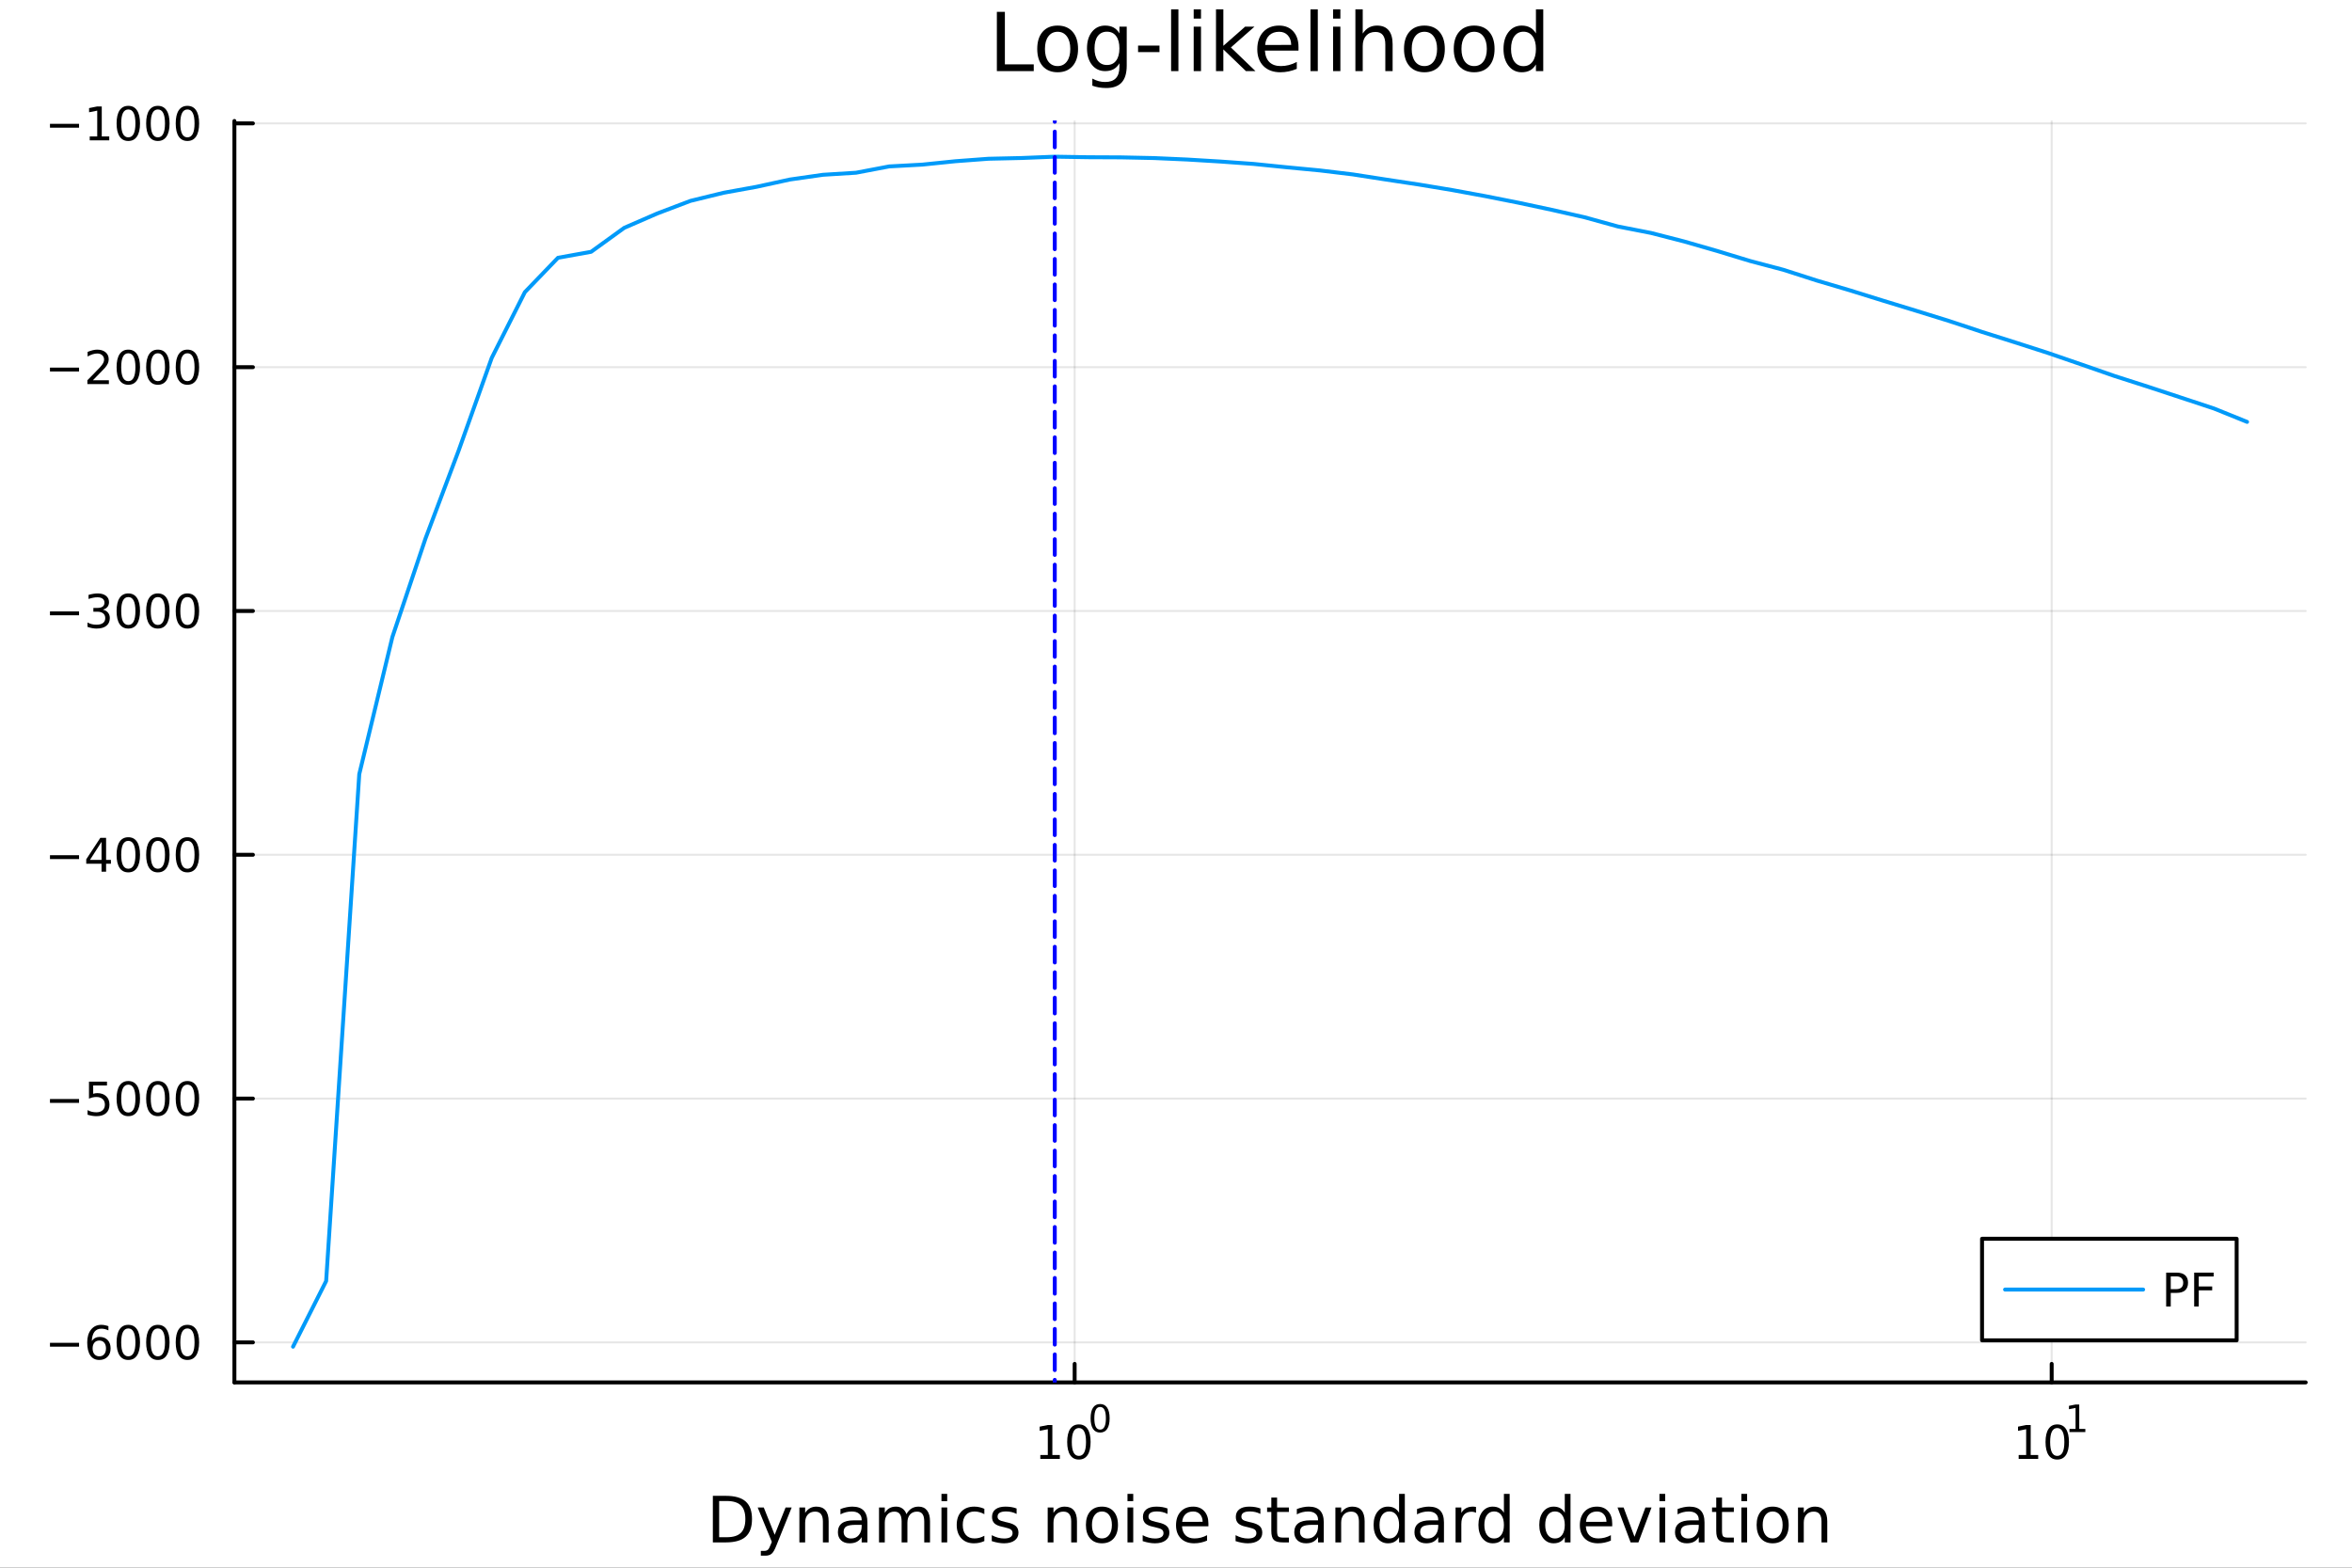 <?xml version="1.0" encoding="utf-8"?>
<svg xmlns="http://www.w3.org/2000/svg" xmlns:xlink="http://www.w3.org/1999/xlink" width="600" height="400" viewBox="0 0 2400 1600">
<rect x="0" y="0" width="2400" height="1600" fill="#333333" stroke="none"/>
<defs>
  <clipPath id="clip930">
    <rect x="0" y="0" width="2400" height="1600"/>
  </clipPath>
</defs>
<path clip-path="url(#clip930)" d="M0 1600 L2400 1600 L2400 0 L0 0  Z" fill="#ffffff" fill-rule="evenodd" fill-opacity="1"/>
<defs>
  <clipPath id="clip931">
    <rect x="480" y="0" width="1681" height="1600"/>
  </clipPath>
</defs>
<path clip-path="url(#clip930)" d="M239.19 1410.9 L2352.76 1410.9 L2352.76 123.472 L239.19 123.472  Z" fill="#ffffff" fill-rule="evenodd" fill-opacity="1"/>
<defs>
  <clipPath id="clip932">
    <rect x="239" y="123" width="2115" height="1288"/>
  </clipPath>
</defs>
<polyline clip-path="url(#clip932)" style="stroke:#000000; stroke-linecap:round; stroke-linejoin:round; stroke-width:2; stroke-opacity:0.1; fill:none" points="1096.58,1410.9 1096.58,123.472 "/>
<polyline clip-path="url(#clip932)" style="stroke:#000000; stroke-linecap:round; stroke-linejoin:round; stroke-width:2; stroke-opacity:0.1; fill:none" points="2093.55,1410.9 2093.55,123.472 "/>
<polyline clip-path="url(#clip932)" style="stroke:#000000; stroke-linecap:round; stroke-linejoin:round; stroke-width:2; stroke-opacity:0.1; fill:none" points="239.19,1370.04 2352.76,1370.04 "/>
<polyline clip-path="url(#clip932)" style="stroke:#000000; stroke-linecap:round; stroke-linejoin:round; stroke-width:2; stroke-opacity:0.1; fill:none" points="239.19,1121.22 2352.76,1121.22 "/>
<polyline clip-path="url(#clip932)" style="stroke:#000000; stroke-linecap:round; stroke-linejoin:round; stroke-width:2; stroke-opacity:0.1; fill:none" points="239.19,872.394 2352.76,872.394 "/>
<polyline clip-path="url(#clip932)" style="stroke:#000000; stroke-linecap:round; stroke-linejoin:round; stroke-width:2; stroke-opacity:0.1; fill:none" points="239.19,623.571 2352.76,623.571 "/>
<polyline clip-path="url(#clip932)" style="stroke:#000000; stroke-linecap:round; stroke-linejoin:round; stroke-width:2; stroke-opacity:0.1; fill:none" points="239.19,374.749 2352.76,374.749 "/>
<polyline clip-path="url(#clip932)" style="stroke:#000000; stroke-linecap:round; stroke-linejoin:round; stroke-width:2; stroke-opacity:0.1; fill:none" points="239.19,125.926 2352.76,125.926 "/>
<polyline clip-path="url(#clip930)" style="stroke:#000000; stroke-linecap:round; stroke-linejoin:round; stroke-width:4; stroke-opacity:1; fill:none" points="239.19,1410.9 2352.76,1410.9 "/>
<polyline clip-path="url(#clip930)" style="stroke:#000000; stroke-linecap:round; stroke-linejoin:round; stroke-width:4; stroke-opacity:1; fill:none" points="1096.58,1410.9 1096.58,1392 "/>
<polyline clip-path="url(#clip930)" style="stroke:#000000; stroke-linecap:round; stroke-linejoin:round; stroke-width:4; stroke-opacity:1; fill:none" points="2093.55,1410.9 2093.55,1392 "/>
<path clip-path="url(#clip930)" d="M1061.56 1485.02 L1069.2 1485.02 L1069.2 1458.66 L1060.89 1460.32 L1060.89 1456.06 L1069.16 1454.4 L1073.83 1454.4 L1073.83 1485.02 L1081.47 1485.02 L1081.47 1488.96 L1061.56 1488.96 L1061.56 1485.02 Z" fill="#000000" fill-rule="nonzero" fill-opacity="1" /><path clip-path="url(#clip930)" d="M1100.91 1457.48 Q1097.3 1457.48 1095.47 1461.04 Q1093.67 1464.58 1093.67 1471.71 Q1093.67 1478.82 1095.47 1482.38 Q1097.3 1485.92 1100.91 1485.92 Q1104.55 1485.92 1106.35 1482.38 Q1108.18 1478.82 1108.18 1471.71 Q1108.18 1464.58 1106.35 1461.04 Q1104.55 1457.48 1100.91 1457.48 M1100.91 1453.77 Q1106.72 1453.77 1109.78 1458.38 Q1112.86 1462.96 1112.86 1471.71 Q1112.86 1480.44 1109.78 1485.04 Q1106.72 1489.63 1100.91 1489.63 Q1095.1 1489.63 1092.03 1485.04 Q1088.97 1480.44 1088.97 1471.71 Q1088.97 1462.96 1092.03 1458.38 Q1095.1 1453.77 1100.91 1453.77 Z" fill="#000000" fill-rule="nonzero" fill-opacity="1" /><path clip-path="url(#clip930)" d="M1122.56 1435.97 Q1119.63 1435.97 1118.14 1438.86 Q1116.68 1441.74 1116.68 1447.53 Q1116.68 1453.31 1118.14 1456.2 Q1119.63 1459.08 1122.56 1459.08 Q1125.52 1459.08 1126.98 1456.2 Q1128.47 1453.31 1128.47 1447.53 Q1128.47 1441.74 1126.98 1438.86 Q1125.52 1435.97 1122.56 1435.97 M1122.56 1432.96 Q1127.28 1432.96 1129.77 1436.7 Q1132.27 1440.43 1132.27 1447.53 Q1132.27 1454.62 1129.77 1458.37 Q1127.28 1462.09 1122.56 1462.09 Q1117.84 1462.09 1115.34 1458.37 Q1112.86 1454.62 1112.86 1447.53 Q1112.86 1440.43 1115.34 1436.7 Q1117.84 1432.96 1122.56 1432.96 Z" fill="#000000" fill-rule="nonzero" fill-opacity="1" /><path clip-path="url(#clip930)" d="M2059.87 1485.02 L2067.51 1485.02 L2067.51 1458.66 L2059.2 1460.32 L2059.2 1456.06 L2067.47 1454.4 L2072.14 1454.4 L2072.14 1485.02 L2079.78 1485.02 L2079.78 1488.96 L2059.87 1488.96 L2059.87 1485.02 Z" fill="#000000" fill-rule="nonzero" fill-opacity="1" /><path clip-path="url(#clip930)" d="M2099.22 1457.48 Q2095.61 1457.48 2093.78 1461.04 Q2091.98 1464.58 2091.98 1471.71 Q2091.98 1478.82 2093.78 1482.38 Q2095.61 1485.92 2099.22 1485.92 Q2102.86 1485.92 2104.66 1482.38 Q2106.49 1478.82 2106.49 1471.71 Q2106.49 1464.58 2104.66 1461.04 Q2102.86 1457.48 2099.22 1457.48 M2099.22 1453.77 Q2105.03 1453.77 2108.09 1458.38 Q2111.17 1462.96 2111.17 1471.71 Q2111.17 1480.44 2108.09 1485.04 Q2105.03 1489.63 2099.22 1489.63 Q2093.41 1489.63 2090.34 1485.04 Q2087.28 1480.44 2087.28 1471.71 Q2087.28 1462.96 2090.34 1458.38 Q2093.41 1453.77 2099.22 1453.77 Z" fill="#000000" fill-rule="nonzero" fill-opacity="1" /><path clip-path="url(#clip930)" d="M2111.71 1458.35 L2117.92 1458.35 L2117.92 1436.93 L2111.17 1438.28 L2111.17 1434.82 L2117.88 1433.47 L2121.68 1433.47 L2121.68 1458.35 L2127.89 1458.35 L2127.89 1461.55 L2111.71 1461.55 L2111.71 1458.35 Z" fill="#000000" fill-rule="nonzero" fill-opacity="1" /><path clip-path="url(#clip930)" d="M733.834 1531.95 L733.834 1568.9 L741.6 1568.9 Q751.435 1568.9 755.986 1564.45 Q760.569 1559.99 760.569 1550.38 Q760.569 1540.83 755.986 1536.4 Q751.435 1531.95 741.6 1531.95 L733.834 1531.95 M727.404 1526.67 L740.613 1526.67 Q754.427 1526.67 760.888 1532.43 Q767.349 1538.16 767.349 1550.38 Q767.349 1562.66 760.856 1568.42 Q754.363 1574.19 740.613 1574.19 L727.404 1574.19 L727.404 1526.67 Z" fill="#000000" fill-rule="nonzero" fill-opacity="1" /><path clip-path="url(#clip930)" d="M792.175 1577.5 Q789.693 1583.86 787.337 1585.8 Q784.982 1587.74 781.035 1587.74 L776.356 1587.74 L776.356 1582.84 L779.794 1582.84 Q782.213 1582.84 783.55 1581.7 Q784.886 1580.55 786.51 1576.29 L787.56 1573.61 L773.142 1538.54 L779.348 1538.54 L790.488 1566.42 L801.628 1538.54 L807.835 1538.54 L792.175 1577.5 Z" fill="#000000" fill-rule="nonzero" fill-opacity="1" /><path clip-path="url(#clip930)" d="M845.552 1552.67 L845.552 1574.19 L839.695 1574.19 L839.695 1552.86 Q839.695 1547.8 837.722 1545.29 Q835.748 1542.77 831.802 1542.77 Q827.059 1542.77 824.322 1545.79 Q821.585 1548.82 821.585 1554.04 L821.585 1574.19 L815.696 1574.19 L815.696 1538.54 L821.585 1538.54 L821.585 1544.08 Q823.685 1540.86 826.518 1539.27 Q829.383 1537.68 833.107 1537.68 Q839.25 1537.68 842.401 1541.5 Q845.552 1545.29 845.552 1552.67 Z" fill="#000000" fill-rule="nonzero" fill-opacity="1" /><path clip-path="url(#clip930)" d="M873.433 1556.27 Q866.336 1556.27 863.598 1557.89 Q860.861 1559.51 860.861 1563.43 Q860.861 1566.55 862.898 1568.39 Q864.967 1570.21 868.5 1570.21 Q873.37 1570.21 876.298 1566.77 Q879.258 1563.3 879.258 1557.57 L879.258 1556.27 L873.433 1556.27 M885.115 1553.85 L885.115 1574.19 L879.258 1574.19 L879.258 1568.77 Q877.253 1572.02 874.261 1573.58 Q871.269 1575.11 866.94 1575.11 Q861.466 1575.11 858.219 1572.05 Q855.005 1568.97 855.005 1563.81 Q855.005 1557.79 859.015 1554.74 Q863.057 1551.68 871.046 1551.68 L879.258 1551.68 L879.258 1551.11 Q879.258 1547.07 876.584 1544.87 Q873.943 1542.64 869.137 1542.64 Q866.081 1542.64 863.185 1543.38 Q860.288 1544.11 857.615 1545.57 L857.615 1540.16 Q860.829 1538.92 863.853 1538.31 Q866.877 1537.68 869.741 1537.68 Q877.476 1537.68 881.295 1541.69 Q885.115 1545.7 885.115 1553.85 Z" fill="#000000" fill-rule="nonzero" fill-opacity="1" /><path clip-path="url(#clip930)" d="M924.932 1545.38 Q927.128 1541.43 930.184 1539.56 Q933.239 1537.68 937.377 1537.68 Q942.947 1537.68 945.971 1541.59 Q948.994 1545.48 948.994 1552.67 L948.994 1574.19 L943.106 1574.19 L943.106 1552.86 Q943.106 1547.74 941.292 1545.25 Q939.478 1542.77 935.754 1542.77 Q931.202 1542.77 928.56 1545.79 Q925.919 1548.82 925.919 1554.04 L925.919 1574.19 L920.03 1574.19 L920.03 1552.86 Q920.03 1547.7 918.216 1545.25 Q916.402 1542.77 912.614 1542.77 Q908.127 1542.77 905.485 1545.83 Q902.843 1548.85 902.843 1554.04 L902.843 1574.19 L896.955 1574.19 L896.955 1538.54 L902.843 1538.54 L902.843 1544.08 Q904.848 1540.8 907.649 1539.24 Q910.45 1537.68 914.301 1537.68 Q918.184 1537.68 920.89 1539.65 Q923.627 1541.62 924.932 1545.38 Z" fill="#000000" fill-rule="nonzero" fill-opacity="1" /><path clip-path="url(#clip930)" d="M960.675 1538.54 L966.532 1538.54 L966.532 1574.19 L960.675 1574.19 L960.675 1538.54 M960.675 1524.66 L966.532 1524.66 L966.532 1532.08 L960.675 1532.08 L960.675 1524.66 Z" fill="#000000" fill-rule="nonzero" fill-opacity="1" /><path clip-path="url(#clip930)" d="M1004.44 1539.91 L1004.44 1545.38 Q1001.96 1544.01 999.443 1543.34 Q996.96 1542.64 994.414 1542.64 Q988.716 1542.64 985.565 1546.27 Q982.414 1549.87 982.414 1556.39 Q982.414 1562.92 985.565 1566.55 Q988.716 1570.14 994.414 1570.14 Q996.96 1570.14 999.443 1569.47 Q1001.96 1568.77 1004.44 1567.41 L1004.44 1572.82 Q1001.99 1573.96 999.347 1574.54 Q996.737 1575.11 993.777 1575.11 Q985.725 1575.11 980.982 1570.05 Q976.24 1564.99 976.24 1556.39 Q976.24 1547.67 981.014 1542.68 Q985.82 1537.68 994.159 1537.68 Q996.865 1537.68 999.443 1538.25 Q1002.02 1538.79 1004.44 1539.91 Z" fill="#000000" fill-rule="nonzero" fill-opacity="1" /><path clip-path="url(#clip930)" d="M1037.35 1539.59 L1037.35 1545.13 Q1034.87 1543.85 1032.19 1543.22 Q1029.52 1542.58 1026.66 1542.58 Q1022.3 1542.58 1020.1 1543.92 Q1017.93 1545.25 1017.93 1547.93 Q1017.93 1549.96 1019.49 1551.14 Q1021.05 1552.29 1025.76 1553.34 L1027.77 1553.78 Q1034.01 1555.12 1036.62 1557.57 Q1039.26 1559.99 1039.26 1564.35 Q1039.26 1569.32 1035.31 1572.21 Q1031.4 1575.11 1024.52 1575.11 Q1021.66 1575.11 1018.54 1574.54 Q1015.45 1573.99 1012.01 1572.88 L1012.01 1566.83 Q1015.26 1568.52 1018.41 1569.38 Q1021.56 1570.21 1024.65 1570.21 Q1028.79 1570.21 1031.02 1568.81 Q1033.24 1567.37 1033.24 1564.8 Q1033.24 1562.41 1031.62 1561.14 Q1030.03 1559.86 1024.59 1558.68 L1022.55 1558.21 Q1017.11 1557.06 1014.69 1554.71 Q1012.27 1552.32 1012.27 1548.18 Q1012.27 1543.15 1015.83 1540.42 Q1019.4 1537.68 1025.96 1537.68 Q1029.2 1537.68 1032.07 1538.16 Q1034.93 1538.63 1037.35 1539.59 Z" fill="#000000" fill-rule="nonzero" fill-opacity="1" /><path clip-path="url(#clip930)" d="M1098.94 1552.67 L1098.94 1574.19 L1093.08 1574.19 L1093.08 1552.86 Q1093.08 1547.8 1091.11 1545.29 Q1089.14 1542.77 1085.19 1542.77 Q1080.45 1542.77 1077.71 1545.79 Q1074.97 1548.82 1074.97 1554.04 L1074.97 1574.19 L1069.08 1574.19 L1069.08 1538.54 L1074.97 1538.54 L1074.97 1544.08 Q1077.07 1540.86 1079.91 1539.27 Q1082.77 1537.68 1086.49 1537.68 Q1092.64 1537.68 1095.79 1541.5 Q1098.94 1545.29 1098.94 1552.67 Z" fill="#000000" fill-rule="nonzero" fill-opacity="1" /><path clip-path="url(#clip930)" d="M1124.43 1542.64 Q1119.72 1542.64 1116.99 1546.34 Q1114.25 1550 1114.25 1556.39 Q1114.25 1562.79 1116.95 1566.48 Q1119.69 1570.14 1124.43 1570.14 Q1129.11 1570.14 1131.85 1566.45 Q1134.59 1562.76 1134.59 1556.39 Q1134.59 1550.06 1131.85 1546.37 Q1129.11 1542.64 1124.43 1542.64 M1124.43 1537.68 Q1132.07 1537.68 1136.43 1542.64 Q1140.79 1547.61 1140.79 1556.39 Q1140.79 1565.15 1136.43 1570.14 Q1132.07 1575.11 1124.43 1575.11 Q1116.76 1575.11 1112.4 1570.14 Q1108.07 1565.15 1108.07 1556.39 Q1108.07 1547.61 1112.4 1542.64 Q1116.76 1537.68 1124.43 1537.68 Z" fill="#000000" fill-rule="nonzero" fill-opacity="1" /><path clip-path="url(#clip930)" d="M1150.5 1538.54 L1156.36 1538.54 L1156.36 1574.19 L1150.5 1574.19 L1150.5 1538.54 M1150.5 1524.66 L1156.36 1524.66 L1156.36 1532.08 L1150.5 1532.08 L1150.5 1524.66 Z" fill="#000000" fill-rule="nonzero" fill-opacity="1" /><path clip-path="url(#clip930)" d="M1191.34 1539.59 L1191.34 1545.13 Q1188.85 1543.85 1186.18 1543.22 Q1183.51 1542.58 1180.64 1542.58 Q1176.28 1542.58 1174.09 1543.92 Q1171.92 1545.25 1171.92 1547.93 Q1171.92 1549.96 1173.48 1551.14 Q1175.04 1552.29 1179.75 1553.34 L1181.76 1553.78 Q1187.99 1555.12 1190.6 1557.57 Q1193.25 1559.99 1193.25 1564.35 Q1193.25 1569.32 1189.3 1572.21 Q1185.38 1575.11 1178.51 1575.11 Q1175.65 1575.11 1172.53 1574.54 Q1169.44 1573.99 1166 1572.88 L1166 1566.83 Q1169.25 1568.52 1172.4 1569.38 Q1175.55 1570.21 1178.64 1570.21 Q1182.77 1570.21 1185 1568.81 Q1187.23 1567.37 1187.23 1564.8 Q1187.23 1562.41 1185.61 1561.14 Q1184.02 1559.86 1178.57 1558.68 L1176.54 1558.21 Q1171.09 1557.06 1168.67 1554.71 Q1166.26 1552.32 1166.26 1548.18 Q1166.26 1543.15 1169.82 1540.42 Q1173.39 1537.68 1179.94 1537.68 Q1183.19 1537.68 1186.05 1538.16 Q1188.92 1538.63 1191.34 1539.59 Z" fill="#000000" fill-rule="nonzero" fill-opacity="1" /><path clip-path="url(#clip930)" d="M1233.06 1554.9 L1233.06 1557.76 L1206.14 1557.76 Q1206.52 1563.81 1209.77 1566.99 Q1213.04 1570.14 1218.87 1570.14 Q1222.24 1570.14 1225.39 1569.32 Q1228.58 1568.49 1231.7 1566.83 L1231.7 1572.37 Q1228.54 1573.71 1225.23 1574.41 Q1221.92 1575.11 1218.52 1575.11 Q1209.99 1575.11 1204.99 1570.14 Q1200.03 1565.18 1200.03 1556.71 Q1200.03 1547.96 1204.74 1542.83 Q1209.48 1537.68 1217.5 1537.68 Q1224.69 1537.68 1228.86 1542.33 Q1233.06 1546.94 1233.06 1554.9 M1227.21 1553.18 Q1227.14 1548.37 1224.5 1545.51 Q1221.89 1542.64 1217.56 1542.64 Q1212.66 1542.64 1209.7 1545.41 Q1206.77 1548.18 1206.33 1553.21 L1227.21 1553.18 Z" fill="#000000" fill-rule="nonzero" fill-opacity="1" /><path clip-path="url(#clip930)" d="M1286.12 1539.59 L1286.12 1545.13 Q1283.64 1543.85 1280.97 1543.22 Q1278.29 1542.58 1275.43 1542.58 Q1271.07 1542.58 1268.87 1543.92 Q1266.71 1545.25 1266.71 1547.93 Q1266.71 1549.96 1268.27 1551.14 Q1269.83 1552.29 1274.54 1553.34 L1276.54 1553.78 Q1282.78 1555.12 1285.39 1557.57 Q1288.03 1559.99 1288.03 1564.35 Q1288.03 1569.32 1284.09 1572.21 Q1280.17 1575.11 1273.3 1575.11 Q1270.43 1575.11 1267.31 1574.54 Q1264.22 1573.99 1260.79 1572.88 L1260.79 1566.83 Q1264.03 1568.52 1267.18 1569.38 Q1270.34 1570.21 1273.42 1570.21 Q1277.56 1570.21 1279.79 1568.81 Q1282.02 1567.37 1282.02 1564.8 Q1282.02 1562.41 1280.39 1561.14 Q1278.8 1559.86 1273.36 1558.68 L1271.32 1558.21 Q1265.88 1557.06 1263.46 1554.71 Q1261.04 1552.32 1261.04 1548.18 Q1261.04 1543.15 1264.61 1540.42 Q1268.17 1537.68 1274.73 1537.68 Q1277.97 1537.68 1280.84 1538.16 Q1283.7 1538.63 1286.12 1539.59 Z" fill="#000000" fill-rule="nonzero" fill-opacity="1" /><path clip-path="url(#clip930)" d="M1303.15 1528.42 L1303.15 1538.54 L1315.21 1538.54 L1315.21 1543.09 L1303.15 1543.09 L1303.15 1562.44 Q1303.15 1566.8 1304.33 1568.04 Q1305.54 1569.28 1309.2 1569.28 L1315.21 1569.28 L1315.21 1574.19 L1309.2 1574.19 Q1302.42 1574.19 1299.84 1571.67 Q1297.26 1569.12 1297.26 1562.44 L1297.26 1543.09 L1292.97 1543.09 L1292.97 1538.54 L1297.26 1538.54 L1297.26 1528.42 L1303.15 1528.42 Z" fill="#000000" fill-rule="nonzero" fill-opacity="1" /><path clip-path="url(#clip930)" d="M1339.12 1556.27 Q1332.02 1556.27 1329.28 1557.89 Q1326.54 1559.51 1326.54 1563.43 Q1326.54 1566.55 1328.58 1568.39 Q1330.65 1570.21 1334.18 1570.21 Q1339.05 1570.21 1341.98 1566.77 Q1344.94 1563.3 1344.94 1557.57 L1344.94 1556.27 L1339.12 1556.27 M1350.8 1553.85 L1350.8 1574.19 L1344.94 1574.19 L1344.94 1568.77 Q1342.94 1572.02 1339.94 1573.58 Q1336.95 1575.11 1332.62 1575.11 Q1327.15 1575.11 1323.9 1572.05 Q1320.69 1568.97 1320.69 1563.81 Q1320.69 1557.79 1324.7 1554.74 Q1328.74 1551.68 1336.73 1551.68 L1344.94 1551.68 L1344.94 1551.11 Q1344.94 1547.07 1342.27 1544.87 Q1339.63 1542.64 1334.82 1542.64 Q1331.76 1542.64 1328.87 1543.38 Q1325.97 1544.11 1323.3 1545.57 L1323.3 1540.16 Q1326.51 1538.92 1329.54 1538.31 Q1332.56 1537.68 1335.42 1537.68 Q1343.16 1537.68 1346.98 1541.69 Q1350.8 1545.7 1350.8 1553.85 Z" fill="#000000" fill-rule="nonzero" fill-opacity="1" /><path clip-path="url(#clip930)" d="M1392.49 1552.67 L1392.49 1574.19 L1386.64 1574.19 L1386.64 1552.86 Q1386.64 1547.8 1384.66 1545.29 Q1382.69 1542.77 1378.74 1542.77 Q1374 1542.77 1371.26 1545.79 Q1368.53 1548.82 1368.53 1554.04 L1368.53 1574.19 L1362.64 1574.19 L1362.64 1538.54 L1368.53 1538.54 L1368.53 1544.08 Q1370.63 1540.86 1373.46 1539.27 Q1376.32 1537.68 1380.05 1537.68 Q1386.19 1537.68 1389.34 1541.5 Q1392.49 1545.29 1392.49 1552.67 Z" fill="#000000" fill-rule="nonzero" fill-opacity="1" /><path clip-path="url(#clip930)" d="M1427.63 1543.95 L1427.63 1524.66 L1433.49 1524.66 L1433.49 1574.19 L1427.63 1574.19 L1427.63 1568.84 Q1425.79 1572.02 1422.95 1573.58 Q1420.15 1575.11 1416.21 1575.11 Q1409.74 1575.11 1405.67 1569.95 Q1401.63 1564.8 1401.63 1556.39 Q1401.63 1547.99 1405.67 1542.83 Q1409.74 1537.68 1416.21 1537.68 Q1420.15 1537.68 1422.95 1539.24 Q1425.79 1540.77 1427.63 1543.95 M1407.68 1556.39 Q1407.68 1562.85 1410.32 1566.55 Q1412.99 1570.21 1417.64 1570.21 Q1422.28 1570.21 1424.96 1566.55 Q1427.63 1562.85 1427.63 1556.39 Q1427.63 1549.93 1424.96 1546.27 Q1422.28 1542.58 1417.64 1542.58 Q1412.99 1542.58 1410.32 1546.27 Q1407.68 1549.93 1407.68 1556.39 Z" fill="#000000" fill-rule="nonzero" fill-opacity="1" /><path clip-path="url(#clip930)" d="M1461.75 1556.27 Q1454.65 1556.27 1451.92 1557.89 Q1449.18 1559.51 1449.18 1563.43 Q1449.18 1566.55 1451.22 1568.39 Q1453.29 1570.21 1456.82 1570.21 Q1461.69 1570.21 1464.62 1566.77 Q1467.58 1563.3 1467.58 1557.57 L1467.58 1556.27 L1461.75 1556.27 M1473.43 1553.85 L1473.43 1574.19 L1467.58 1574.19 L1467.58 1568.77 Q1465.57 1572.02 1462.58 1573.58 Q1459.59 1575.11 1455.26 1575.11 Q1449.78 1575.11 1446.54 1572.05 Q1443.32 1568.97 1443.32 1563.81 Q1443.32 1557.79 1447.33 1554.74 Q1451.38 1551.68 1459.36 1551.68 L1467.58 1551.68 L1467.58 1551.11 Q1467.58 1547.07 1464.9 1544.87 Q1462.26 1542.64 1457.46 1542.64 Q1454.4 1542.64 1451.5 1543.38 Q1448.61 1544.11 1445.93 1545.57 L1445.93 1540.16 Q1449.15 1538.92 1452.17 1538.31 Q1455.2 1537.68 1458.06 1537.68 Q1465.79 1537.68 1469.61 1541.69 Q1473.43 1545.7 1473.43 1553.85 Z" fill="#000000" fill-rule="nonzero" fill-opacity="1" /><path clip-path="url(#clip930)" d="M1506.15 1544.01 Q1505.17 1543.44 1503.99 1543.18 Q1502.84 1542.9 1501.44 1542.9 Q1496.48 1542.9 1493.8 1546.14 Q1491.16 1549.36 1491.16 1555.41 L1491.16 1574.19 L1485.27 1574.19 L1485.27 1538.54 L1491.16 1538.54 L1491.16 1544.08 Q1493.01 1540.83 1495.97 1539.27 Q1498.93 1537.68 1503.16 1537.68 Q1503.77 1537.68 1504.5 1537.77 Q1505.23 1537.84 1506.12 1538 L1506.15 1544.01 Z" fill="#000000" fill-rule="nonzero" fill-opacity="1" /><path clip-path="url(#clip930)" d="M1534.61 1543.95 L1534.61 1524.66 L1540.46 1524.66 L1540.46 1574.19 L1534.61 1574.19 L1534.61 1568.84 Q1532.76 1572.02 1529.93 1573.58 Q1527.13 1575.11 1523.18 1575.11 Q1516.72 1575.11 1512.65 1569.95 Q1508.6 1564.8 1508.6 1556.39 Q1508.6 1547.99 1512.65 1542.83 Q1516.72 1537.68 1523.18 1537.68 Q1527.13 1537.68 1529.93 1539.24 Q1532.76 1540.77 1534.61 1543.95 M1514.65 1556.39 Q1514.65 1562.85 1517.29 1566.55 Q1519.97 1570.21 1524.61 1570.21 Q1529.26 1570.21 1531.93 1566.55 Q1534.61 1562.85 1534.61 1556.39 Q1534.61 1549.93 1531.93 1546.27 Q1529.26 1542.58 1524.61 1542.58 Q1519.97 1542.58 1517.29 1546.27 Q1514.65 1549.93 1514.65 1556.39 Z" fill="#000000" fill-rule="nonzero" fill-opacity="1" /><path clip-path="url(#clip930)" d="M1596.71 1543.95 L1596.71 1524.66 L1602.56 1524.66 L1602.56 1574.19 L1596.71 1574.19 L1596.71 1568.84 Q1594.86 1572.02 1592.03 1573.58 Q1589.23 1575.11 1585.28 1575.11 Q1578.82 1575.11 1574.74 1569.95 Q1570.7 1564.8 1570.7 1556.39 Q1570.7 1547.99 1574.74 1542.83 Q1578.82 1537.68 1585.28 1537.68 Q1589.23 1537.68 1592.03 1539.24 Q1594.86 1540.77 1596.71 1543.95 M1576.75 1556.39 Q1576.75 1562.85 1579.39 1566.55 Q1582.06 1570.21 1586.71 1570.21 Q1591.36 1570.21 1594.03 1566.55 Q1596.71 1562.85 1596.71 1556.39 Q1596.71 1549.93 1594.03 1546.27 Q1591.36 1542.58 1586.71 1542.58 Q1582.06 1542.58 1579.39 1546.27 Q1576.75 1549.93 1576.75 1556.39 Z" fill="#000000" fill-rule="nonzero" fill-opacity="1" /><path clip-path="url(#clip930)" d="M1645.12 1554.9 L1645.12 1557.76 L1618.19 1557.76 Q1618.57 1563.81 1621.82 1566.99 Q1625.1 1570.14 1630.92 1570.14 Q1634.29 1570.14 1637.45 1569.32 Q1640.63 1568.49 1643.75 1566.83 L1643.75 1572.37 Q1640.6 1573.71 1637.29 1574.41 Q1633.98 1575.11 1630.57 1575.11 Q1622.04 1575.11 1617.04 1570.14 Q1612.08 1565.18 1612.08 1556.71 Q1612.08 1547.96 1616.79 1542.83 Q1621.53 1537.68 1629.55 1537.68 Q1636.75 1537.68 1640.91 1542.33 Q1645.12 1546.94 1645.12 1554.9 M1639.26 1553.18 Q1639.2 1548.37 1636.55 1545.51 Q1633.94 1542.64 1629.62 1542.64 Q1624.71 1542.64 1621.75 1545.41 Q1618.83 1548.18 1618.38 1553.21 L1639.26 1553.18 Z" fill="#000000" fill-rule="nonzero" fill-opacity="1" /><path clip-path="url(#clip930)" d="M1650.53 1538.54 L1656.73 1538.54 L1667.87 1568.46 L1679.01 1538.54 L1685.22 1538.54 L1671.85 1574.19 L1663.9 1574.19 L1650.53 1538.54 Z" fill="#000000" fill-rule="nonzero" fill-opacity="1" /><path clip-path="url(#clip930)" d="M1693.3 1538.54 L1699.16 1538.54 L1699.16 1574.19 L1693.3 1574.19 L1693.3 1538.54 M1693.3 1524.66 L1699.16 1524.66 L1699.16 1532.08 L1693.3 1532.08 L1693.3 1524.66 Z" fill="#000000" fill-rule="nonzero" fill-opacity="1" /><path clip-path="url(#clip930)" d="M1727.62 1556.27 Q1720.52 1556.27 1717.78 1557.89 Q1715.04 1559.51 1715.04 1563.43 Q1715.04 1566.55 1717.08 1568.39 Q1719.15 1570.21 1722.68 1570.21 Q1727.55 1570.21 1730.48 1566.77 Q1733.44 1563.3 1733.44 1557.57 L1733.44 1556.27 L1727.62 1556.27 M1739.3 1553.85 L1739.3 1574.19 L1733.44 1574.19 L1733.44 1568.77 Q1731.44 1572.02 1728.44 1573.58 Q1725.45 1575.11 1721.12 1575.11 Q1715.65 1575.11 1712.4 1572.05 Q1709.19 1568.97 1709.19 1563.81 Q1709.19 1557.79 1713.2 1554.74 Q1717.24 1551.68 1725.23 1551.68 L1733.44 1551.68 L1733.44 1551.11 Q1733.44 1547.07 1730.77 1544.87 Q1728.13 1542.64 1723.32 1542.64 Q1720.26 1542.64 1717.37 1543.38 Q1714.47 1544.11 1711.8 1545.57 L1711.8 1540.16 Q1715.01 1538.92 1718.04 1538.31 Q1721.06 1537.68 1723.92 1537.68 Q1731.66 1537.68 1735.48 1541.69 Q1739.3 1545.7 1739.3 1553.85 Z" fill="#000000" fill-rule="nonzero" fill-opacity="1" /><path clip-path="url(#clip930)" d="M1757.15 1528.42 L1757.15 1538.54 L1769.22 1538.54 L1769.22 1543.09 L1757.15 1543.09 L1757.15 1562.44 Q1757.15 1566.8 1758.33 1568.04 Q1759.54 1569.28 1763.2 1569.28 L1769.22 1569.28 L1769.22 1574.19 L1763.2 1574.19 Q1756.42 1574.19 1753.84 1571.67 Q1751.26 1569.12 1751.26 1562.44 L1751.26 1543.09 L1746.97 1543.09 L1746.97 1538.54 L1751.26 1538.54 L1751.26 1528.42 L1757.15 1528.42 Z" fill="#000000" fill-rule="nonzero" fill-opacity="1" /><path clip-path="url(#clip930)" d="M1776.92 1538.54 L1782.77 1538.54 L1782.77 1574.19 L1776.92 1574.19 L1776.92 1538.54 M1776.92 1524.66 L1782.77 1524.66 L1782.77 1532.08 L1776.92 1532.08 L1776.92 1524.66 Z" fill="#000000" fill-rule="nonzero" fill-opacity="1" /><path clip-path="url(#clip930)" d="M1808.84 1542.64 Q1804.13 1542.64 1801.39 1546.34 Q1798.66 1550 1798.66 1556.39 Q1798.66 1562.79 1801.36 1566.48 Q1804.1 1570.14 1808.84 1570.14 Q1813.52 1570.14 1816.26 1566.45 Q1819 1562.76 1819 1556.39 Q1819 1550.06 1816.26 1546.37 Q1813.52 1542.64 1808.84 1542.64 M1808.84 1537.68 Q1816.48 1537.68 1820.84 1542.64 Q1825.2 1547.61 1825.2 1556.39 Q1825.2 1565.15 1820.84 1570.14 Q1816.48 1575.11 1808.84 1575.11 Q1801.17 1575.11 1796.81 1570.14 Q1792.48 1565.15 1792.48 1556.39 Q1792.48 1547.61 1796.81 1542.64 Q1801.17 1537.68 1808.84 1537.68 Z" fill="#000000" fill-rule="nonzero" fill-opacity="1" /><path clip-path="url(#clip930)" d="M1864.54 1552.67 L1864.54 1574.19 L1858.69 1574.19 L1858.69 1552.86 Q1858.69 1547.8 1856.71 1545.29 Q1854.74 1542.77 1850.79 1542.77 Q1846.05 1542.77 1843.31 1545.79 Q1840.58 1548.82 1840.58 1554.04 L1840.58 1574.19 L1834.69 1574.19 L1834.69 1538.54 L1840.58 1538.54 L1840.58 1544.08 Q1842.68 1540.86 1845.51 1539.27 Q1848.37 1537.68 1852.1 1537.68 Q1858.24 1537.68 1861.39 1541.5 Q1864.54 1545.29 1864.54 1552.67 Z" fill="#000000" fill-rule="nonzero" fill-opacity="1" /><polyline clip-path="url(#clip930)" style="stroke:#000000; stroke-linecap:round; stroke-linejoin:round; stroke-width:4; stroke-opacity:1; fill:none" points="239.19,1410.9 239.19,123.472 "/>
<polyline clip-path="url(#clip930)" style="stroke:#000000; stroke-linecap:round; stroke-linejoin:round; stroke-width:4; stroke-opacity:1; fill:none" points="239.19,1370.04 258.088,1370.04 "/>
<polyline clip-path="url(#clip930)" style="stroke:#000000; stroke-linecap:round; stroke-linejoin:round; stroke-width:4; stroke-opacity:1; fill:none" points="239.19,1121.22 258.088,1121.22 "/>
<polyline clip-path="url(#clip930)" style="stroke:#000000; stroke-linecap:round; stroke-linejoin:round; stroke-width:4; stroke-opacity:1; fill:none" points="239.19,872.394 258.088,872.394 "/>
<polyline clip-path="url(#clip930)" style="stroke:#000000; stroke-linecap:round; stroke-linejoin:round; stroke-width:4; stroke-opacity:1; fill:none" points="239.19,623.571 258.088,623.571 "/>
<polyline clip-path="url(#clip930)" style="stroke:#000000; stroke-linecap:round; stroke-linejoin:round; stroke-width:4; stroke-opacity:1; fill:none" points="239.19,374.749 258.088,374.749 "/>
<polyline clip-path="url(#clip930)" style="stroke:#000000; stroke-linecap:round; stroke-linejoin:round; stroke-width:4; stroke-opacity:1; fill:none" points="239.19,125.926 258.088,125.926 "/>
<path clip-path="url(#clip930)" d="M50.992 1370.49 L80.668 1370.49 L80.668 1374.43 L50.992 1374.43 L50.992 1370.49 Z" fill="#000000" fill-rule="nonzero" fill-opacity="1" /><path clip-path="url(#clip930)" d="M101.339 1368.18 Q98.191 1368.18 96.339 1370.33 Q94.51 1372.48 94.51 1376.23 Q94.51 1379.96 96.339 1382.14 Q98.191 1384.29 101.339 1384.29 Q104.487 1384.29 106.316 1382.14 Q108.168 1379.96 108.168 1376.23 Q108.168 1372.48 106.316 1370.33 Q104.487 1368.18 101.339 1368.18 M110.621 1353.52 L110.621 1357.78 Q108.862 1356.95 107.057 1356.51 Q105.274 1356.07 103.515 1356.07 Q98.885 1356.07 96.432 1359.2 Q94.001 1362.32 93.654 1368.64 Q95.02 1366.63 97.08 1365.56 Q99.14 1364.47 101.617 1364.47 Q106.825 1364.47 109.834 1367.64 Q112.867 1370.79 112.867 1376.23 Q112.867 1381.56 109.719 1384.77 Q106.571 1387.99 101.339 1387.99 Q95.344 1387.99 92.172 1383.41 Q89.001 1378.8 89.001 1370.08 Q89.001 1361.88 92.89 1357.02 Q96.779 1352.14 103.33 1352.14 Q105.089 1352.14 106.871 1352.48 Q108.677 1352.83 110.621 1353.52 Z" fill="#000000" fill-rule="nonzero" fill-opacity="1" /><path clip-path="url(#clip930)" d="M130.922 1355.84 Q127.311 1355.84 125.482 1359.4 Q123.677 1362.95 123.677 1370.08 Q123.677 1377.18 125.482 1380.75 Q127.311 1384.29 130.922 1384.29 Q134.556 1384.29 136.362 1380.75 Q138.191 1377.18 138.191 1370.08 Q138.191 1362.95 136.362 1359.4 Q134.556 1355.84 130.922 1355.84 M130.922 1352.14 Q136.732 1352.14 139.788 1356.74 Q142.867 1361.33 142.867 1370.08 Q142.867 1378.8 139.788 1383.41 Q136.732 1387.99 130.922 1387.99 Q125.112 1387.99 122.033 1383.41 Q118.978 1378.8 118.978 1370.08 Q118.978 1361.33 122.033 1356.74 Q125.112 1352.14 130.922 1352.14 Z" fill="#000000" fill-rule="nonzero" fill-opacity="1" /><path clip-path="url(#clip930)" d="M161.084 1355.84 Q157.473 1355.84 155.644 1359.4 Q153.839 1362.95 153.839 1370.08 Q153.839 1377.18 155.644 1380.75 Q157.473 1384.29 161.084 1384.29 Q164.718 1384.29 166.524 1380.75 Q168.353 1377.18 168.353 1370.08 Q168.353 1362.95 166.524 1359.4 Q164.718 1355.84 161.084 1355.84 M161.084 1352.14 Q166.894 1352.14 169.95 1356.74 Q173.029 1361.33 173.029 1370.08 Q173.029 1378.8 169.95 1383.41 Q166.894 1387.99 161.084 1387.99 Q155.274 1387.99 152.195 1383.41 Q149.14 1378.8 149.14 1370.08 Q149.14 1361.33 152.195 1356.74 Q155.274 1352.14 161.084 1352.14 Z" fill="#000000" fill-rule="nonzero" fill-opacity="1" /><path clip-path="url(#clip930)" d="M191.246 1355.84 Q187.635 1355.84 185.806 1359.4 Q184.001 1362.95 184.001 1370.08 Q184.001 1377.18 185.806 1380.75 Q187.635 1384.29 191.246 1384.29 Q194.88 1384.29 196.686 1380.75 Q198.514 1377.18 198.514 1370.08 Q198.514 1362.95 196.686 1359.4 Q194.88 1355.84 191.246 1355.84 M191.246 1352.14 Q197.056 1352.14 200.112 1356.74 Q203.19 1361.33 203.19 1370.08 Q203.19 1378.8 200.112 1383.41 Q197.056 1387.99 191.246 1387.99 Q185.436 1387.99 182.357 1383.41 Q179.302 1378.8 179.302 1370.08 Q179.302 1361.33 182.357 1356.74 Q185.436 1352.14 191.246 1352.14 Z" fill="#000000" fill-rule="nonzero" fill-opacity="1" /><path clip-path="url(#clip930)" d="M50.992 1121.67 L80.668 1121.67 L80.668 1125.6 L50.992 1125.6 L50.992 1121.67 Z" fill="#000000" fill-rule="nonzero" fill-opacity="1" /><path clip-path="url(#clip930)" d="M90.807 1103.94 L109.163 1103.94 L109.163 1107.87 L95.089 1107.87 L95.089 1116.34 Q96.108 1116 97.126 1115.84 Q98.145 1115.65 99.163 1115.65 Q104.95 1115.65 108.33 1118.82 Q111.709 1121.99 111.709 1127.41 Q111.709 1132.99 108.237 1136.09 Q104.765 1139.17 98.446 1139.17 Q96.27 1139.17 94.001 1138.8 Q91.756 1138.43 89.348 1137.69 L89.348 1132.99 Q91.432 1134.12 93.654 1134.68 Q95.876 1135.23 98.353 1135.23 Q102.358 1135.23 104.696 1133.13 Q107.033 1131.02 107.033 1127.41 Q107.033 1123.8 104.696 1121.69 Q102.358 1119.59 98.353 1119.59 Q96.478 1119.59 94.603 1120 Q92.751 1120.42 90.807 1121.3 L90.807 1103.94 Z" fill="#000000" fill-rule="nonzero" fill-opacity="1" /><path clip-path="url(#clip930)" d="M130.922 1107.02 Q127.311 1107.02 125.482 1110.58 Q123.677 1114.12 123.677 1121.25 Q123.677 1128.36 125.482 1131.92 Q127.311 1135.46 130.922 1135.46 Q134.556 1135.46 136.362 1131.92 Q138.191 1128.36 138.191 1121.25 Q138.191 1114.12 136.362 1110.58 Q134.556 1107.02 130.922 1107.02 M130.922 1103.31 Q136.732 1103.31 139.788 1107.92 Q142.867 1112.5 142.867 1121.25 Q142.867 1129.98 139.788 1134.59 Q136.732 1139.17 130.922 1139.17 Q125.112 1139.17 122.033 1134.59 Q118.978 1129.98 118.978 1121.25 Q118.978 1112.5 122.033 1107.92 Q125.112 1103.31 130.922 1103.31 Z" fill="#000000" fill-rule="nonzero" fill-opacity="1" /><path clip-path="url(#clip930)" d="M161.084 1107.02 Q157.473 1107.02 155.644 1110.58 Q153.839 1114.12 153.839 1121.25 Q153.839 1128.36 155.644 1131.92 Q157.473 1135.46 161.084 1135.46 Q164.718 1135.46 166.524 1131.92 Q168.353 1128.36 168.353 1121.25 Q168.353 1114.12 166.524 1110.58 Q164.718 1107.02 161.084 1107.02 M161.084 1103.31 Q166.894 1103.31 169.95 1107.92 Q173.029 1112.5 173.029 1121.25 Q173.029 1129.98 169.95 1134.59 Q166.894 1139.17 161.084 1139.17 Q155.274 1139.17 152.195 1134.59 Q149.14 1129.98 149.14 1121.25 Q149.14 1112.5 152.195 1107.92 Q155.274 1103.31 161.084 1103.31 Z" fill="#000000" fill-rule="nonzero" fill-opacity="1" /><path clip-path="url(#clip930)" d="M191.246 1107.02 Q187.635 1107.02 185.806 1110.58 Q184.001 1114.12 184.001 1121.25 Q184.001 1128.36 185.806 1131.92 Q187.635 1135.46 191.246 1135.46 Q194.88 1135.46 196.686 1131.92 Q198.514 1128.36 198.514 1121.25 Q198.514 1114.12 196.686 1110.58 Q194.88 1107.02 191.246 1107.02 M191.246 1103.31 Q197.056 1103.31 200.112 1107.92 Q203.19 1112.5 203.19 1121.25 Q203.19 1129.98 200.112 1134.59 Q197.056 1139.17 191.246 1139.17 Q185.436 1139.17 182.357 1134.59 Q179.302 1129.98 179.302 1121.25 Q179.302 1112.5 182.357 1107.92 Q185.436 1103.31 191.246 1103.31 Z" fill="#000000" fill-rule="nonzero" fill-opacity="1" /><path clip-path="url(#clip930)" d="M50.992 872.846 L80.668 872.846 L80.668 876.781 L50.992 876.781 L50.992 872.846 Z" fill="#000000" fill-rule="nonzero" fill-opacity="1" /><path clip-path="url(#clip930)" d="M103.608 859.188 L91.802 877.637 L103.608 877.637 L103.608 859.188 M102.381 855.114 L108.26 855.114 L108.26 877.637 L113.191 877.637 L113.191 881.526 L108.26 881.526 L108.26 889.674 L103.608 889.674 L103.608 881.526 L88.006 881.526 L88.006 877.012 L102.381 855.114 Z" fill="#000000" fill-rule="nonzero" fill-opacity="1" /><path clip-path="url(#clip930)" d="M130.922 858.193 Q127.311 858.193 125.482 861.758 Q123.677 865.3 123.677 872.429 Q123.677 879.536 125.482 883.1 Q127.311 886.642 130.922 886.642 Q134.556 886.642 136.362 883.1 Q138.191 879.536 138.191 872.429 Q138.191 865.3 136.362 861.758 Q134.556 858.193 130.922 858.193 M130.922 854.489 Q136.732 854.489 139.788 859.096 Q142.867 863.679 142.867 872.429 Q142.867 881.156 139.788 885.762 Q136.732 890.346 130.922 890.346 Q125.112 890.346 122.033 885.762 Q118.978 881.156 118.978 872.429 Q118.978 863.679 122.033 859.096 Q125.112 854.489 130.922 854.489 Z" fill="#000000" fill-rule="nonzero" fill-opacity="1" /><path clip-path="url(#clip930)" d="M161.084 858.193 Q157.473 858.193 155.644 861.758 Q153.839 865.3 153.839 872.429 Q153.839 879.536 155.644 883.1 Q157.473 886.642 161.084 886.642 Q164.718 886.642 166.524 883.1 Q168.353 879.536 168.353 872.429 Q168.353 865.3 166.524 861.758 Q164.718 858.193 161.084 858.193 M161.084 854.489 Q166.894 854.489 169.95 859.096 Q173.029 863.679 173.029 872.429 Q173.029 881.156 169.95 885.762 Q166.894 890.346 161.084 890.346 Q155.274 890.346 152.195 885.762 Q149.14 881.156 149.14 872.429 Q149.14 863.679 152.195 859.096 Q155.274 854.489 161.084 854.489 Z" fill="#000000" fill-rule="nonzero" fill-opacity="1" /><path clip-path="url(#clip930)" d="M191.246 858.193 Q187.635 858.193 185.806 861.758 Q184.001 865.3 184.001 872.429 Q184.001 879.536 185.806 883.1 Q187.635 886.642 191.246 886.642 Q194.88 886.642 196.686 883.1 Q198.514 879.536 198.514 872.429 Q198.514 865.3 196.686 861.758 Q194.88 858.193 191.246 858.193 M191.246 854.489 Q197.056 854.489 200.112 859.096 Q203.19 863.679 203.19 872.429 Q203.19 881.156 200.112 885.762 Q197.056 890.346 191.246 890.346 Q185.436 890.346 182.357 885.762 Q179.302 881.156 179.302 872.429 Q179.302 863.679 182.357 859.096 Q185.436 854.489 191.246 854.489 Z" fill="#000000" fill-rule="nonzero" fill-opacity="1" /><path clip-path="url(#clip930)" d="M50.992 624.023 L80.668 624.023 L80.668 627.958 L50.992 627.958 L50.992 624.023 Z" fill="#000000" fill-rule="nonzero" fill-opacity="1" /><path clip-path="url(#clip930)" d="M104.927 622.217 Q108.283 622.935 110.158 625.203 Q112.057 627.472 112.057 630.805 Q112.057 635.921 108.538 638.722 Q105.02 641.523 98.538 641.523 Q96.362 641.523 94.047 641.083 Q91.756 640.666 89.302 639.81 L89.302 635.296 Q91.246 636.43 93.561 637.009 Q95.876 637.588 98.399 637.588 Q102.797 637.588 105.089 635.852 Q107.404 634.115 107.404 630.805 Q107.404 627.75 105.251 626.037 Q103.121 624.301 99.302 624.301 L95.274 624.301 L95.274 620.458 L99.487 620.458 Q102.936 620.458 104.765 619.092 Q106.594 617.703 106.594 615.111 Q106.594 612.449 104.696 611.037 Q102.821 609.602 99.302 609.602 Q97.381 609.602 95.182 610.018 Q92.983 610.435 90.344 611.315 L90.344 607.148 Q93.006 606.407 95.321 606.037 Q97.659 605.666 99.719 605.666 Q105.043 605.666 108.145 608.097 Q111.246 610.504 111.246 614.625 Q111.246 617.495 109.603 619.486 Q107.959 621.453 104.927 622.217 Z" fill="#000000" fill-rule="nonzero" fill-opacity="1" /><path clip-path="url(#clip930)" d="M130.922 609.37 Q127.311 609.37 125.482 612.935 Q123.677 616.477 123.677 623.606 Q123.677 630.713 125.482 634.277 Q127.311 637.819 130.922 637.819 Q134.556 637.819 136.362 634.277 Q138.191 630.713 138.191 623.606 Q138.191 616.477 136.362 612.935 Q134.556 609.37 130.922 609.37 M130.922 605.666 Q136.732 605.666 139.788 610.273 Q142.867 614.856 142.867 623.606 Q142.867 632.333 139.788 636.939 Q136.732 641.523 130.922 641.523 Q125.112 641.523 122.033 636.939 Q118.978 632.333 118.978 623.606 Q118.978 614.856 122.033 610.273 Q125.112 605.666 130.922 605.666 Z" fill="#000000" fill-rule="nonzero" fill-opacity="1" /><path clip-path="url(#clip930)" d="M161.084 609.37 Q157.473 609.37 155.644 612.935 Q153.839 616.477 153.839 623.606 Q153.839 630.713 155.644 634.277 Q157.473 637.819 161.084 637.819 Q164.718 637.819 166.524 634.277 Q168.353 630.713 168.353 623.606 Q168.353 616.477 166.524 612.935 Q164.718 609.37 161.084 609.37 M161.084 605.666 Q166.894 605.666 169.95 610.273 Q173.029 614.856 173.029 623.606 Q173.029 632.333 169.95 636.939 Q166.894 641.523 161.084 641.523 Q155.274 641.523 152.195 636.939 Q149.14 632.333 149.14 623.606 Q149.14 614.856 152.195 610.273 Q155.274 605.666 161.084 605.666 Z" fill="#000000" fill-rule="nonzero" fill-opacity="1" /><path clip-path="url(#clip930)" d="M191.246 609.37 Q187.635 609.37 185.806 612.935 Q184.001 616.477 184.001 623.606 Q184.001 630.713 185.806 634.277 Q187.635 637.819 191.246 637.819 Q194.88 637.819 196.686 634.277 Q198.514 630.713 198.514 623.606 Q198.514 616.477 196.686 612.935 Q194.88 609.37 191.246 609.37 M191.246 605.666 Q197.056 605.666 200.112 610.273 Q203.19 614.856 203.19 623.606 Q203.19 632.333 200.112 636.939 Q197.056 641.523 191.246 641.523 Q185.436 641.523 182.357 636.939 Q179.302 632.333 179.302 623.606 Q179.302 614.856 182.357 610.273 Q185.436 605.666 191.246 605.666 Z" fill="#000000" fill-rule="nonzero" fill-opacity="1" /><path clip-path="url(#clip930)" d="M50.992 375.2 L80.668 375.2 L80.668 379.135 L50.992 379.135 L50.992 375.2 Z" fill="#000000" fill-rule="nonzero" fill-opacity="1" /><path clip-path="url(#clip930)" d="M94.788 388.093 L111.108 388.093 L111.108 392.029 L89.163 392.029 L89.163 388.093 Q91.825 385.339 96.409 380.709 Q101.015 376.056 102.196 374.714 Q104.441 372.191 105.321 370.455 Q106.223 368.695 106.223 367.006 Q106.223 364.251 104.279 362.515 Q102.358 360.779 99.256 360.779 Q97.057 360.779 94.603 361.543 Q92.172 362.306 89.395 363.857 L89.395 359.135 Q92.219 358.001 94.672 357.422 Q97.126 356.844 99.163 356.844 Q104.534 356.844 107.728 359.529 Q110.922 362.214 110.922 366.705 Q110.922 368.834 110.112 370.756 Q109.325 372.654 107.219 375.246 Q106.64 375.918 103.538 379.135 Q100.436 382.33 94.788 388.093 Z" fill="#000000" fill-rule="nonzero" fill-opacity="1" /><path clip-path="url(#clip930)" d="M130.922 360.547 Q127.311 360.547 125.482 364.112 Q123.677 367.654 123.677 374.783 Q123.677 381.89 125.482 385.455 Q127.311 388.996 130.922 388.996 Q134.556 388.996 136.362 385.455 Q138.191 381.89 138.191 374.783 Q138.191 367.654 136.362 364.112 Q134.556 360.547 130.922 360.547 M130.922 356.844 Q136.732 356.844 139.788 361.45 Q142.867 366.033 142.867 374.783 Q142.867 383.51 139.788 388.117 Q136.732 392.7 130.922 392.7 Q125.112 392.7 122.033 388.117 Q118.978 383.51 118.978 374.783 Q118.978 366.033 122.033 361.45 Q125.112 356.844 130.922 356.844 Z" fill="#000000" fill-rule="nonzero" fill-opacity="1" /><path clip-path="url(#clip930)" d="M161.084 360.547 Q157.473 360.547 155.644 364.112 Q153.839 367.654 153.839 374.783 Q153.839 381.89 155.644 385.455 Q157.473 388.996 161.084 388.996 Q164.718 388.996 166.524 385.455 Q168.353 381.89 168.353 374.783 Q168.353 367.654 166.524 364.112 Q164.718 360.547 161.084 360.547 M161.084 356.844 Q166.894 356.844 169.95 361.45 Q173.029 366.033 173.029 374.783 Q173.029 383.51 169.95 388.117 Q166.894 392.7 161.084 392.7 Q155.274 392.7 152.195 388.117 Q149.14 383.51 149.14 374.783 Q149.14 366.033 152.195 361.45 Q155.274 356.844 161.084 356.844 Z" fill="#000000" fill-rule="nonzero" fill-opacity="1" /><path clip-path="url(#clip930)" d="M191.246 360.547 Q187.635 360.547 185.806 364.112 Q184.001 367.654 184.001 374.783 Q184.001 381.89 185.806 385.455 Q187.635 388.996 191.246 388.996 Q194.88 388.996 196.686 385.455 Q198.514 381.89 198.514 374.783 Q198.514 367.654 196.686 364.112 Q194.88 360.547 191.246 360.547 M191.246 356.844 Q197.056 356.844 200.112 361.45 Q203.19 366.033 203.19 374.783 Q203.19 383.51 200.112 388.117 Q197.056 392.7 191.246 392.7 Q185.436 392.7 182.357 388.117 Q179.302 383.51 179.302 374.783 Q179.302 366.033 182.357 361.45 Q185.436 356.844 191.246 356.844 Z" fill="#000000" fill-rule="nonzero" fill-opacity="1" /><path clip-path="url(#clip930)" d="M50.992 126.377 L80.668 126.377 L80.668 130.312 L50.992 130.312 L50.992 126.377 Z" fill="#000000" fill-rule="nonzero" fill-opacity="1" /><path clip-path="url(#clip930)" d="M91.571 139.27 L99.21 139.27 L99.21 112.905 L90.899 114.572 L90.899 110.312 L99.163 108.646 L103.839 108.646 L103.839 139.27 L111.478 139.27 L111.478 143.206 L91.571 143.206 L91.571 139.27 Z" fill="#000000" fill-rule="nonzero" fill-opacity="1" /><path clip-path="url(#clip930)" d="M130.922 111.724 Q127.311 111.724 125.482 115.289 Q123.677 118.831 123.677 125.96 Q123.677 133.067 125.482 136.632 Q127.311 140.173 130.922 140.173 Q134.556 140.173 136.362 136.632 Q138.191 133.067 138.191 125.96 Q138.191 118.831 136.362 115.289 Q134.556 111.724 130.922 111.724 M130.922 108.021 Q136.732 108.021 139.788 112.627 Q142.867 117.21 142.867 125.96 Q142.867 134.687 139.788 139.294 Q136.732 143.877 130.922 143.877 Q125.112 143.877 122.033 139.294 Q118.978 134.687 118.978 125.96 Q118.978 117.21 122.033 112.627 Q125.112 108.021 130.922 108.021 Z" fill="#000000" fill-rule="nonzero" fill-opacity="1" /><path clip-path="url(#clip930)" d="M161.084 111.724 Q157.473 111.724 155.644 115.289 Q153.839 118.831 153.839 125.96 Q153.839 133.067 155.644 136.632 Q157.473 140.173 161.084 140.173 Q164.718 140.173 166.524 136.632 Q168.353 133.067 168.353 125.96 Q168.353 118.831 166.524 115.289 Q164.718 111.724 161.084 111.724 M161.084 108.021 Q166.894 108.021 169.95 112.627 Q173.029 117.21 173.029 125.96 Q173.029 134.687 169.95 139.294 Q166.894 143.877 161.084 143.877 Q155.274 143.877 152.195 139.294 Q149.14 134.687 149.14 125.96 Q149.14 117.21 152.195 112.627 Q155.274 108.021 161.084 108.021 Z" fill="#000000" fill-rule="nonzero" fill-opacity="1" /><path clip-path="url(#clip930)" d="M191.246 111.724 Q187.635 111.724 185.806 115.289 Q184.001 118.831 184.001 125.96 Q184.001 133.067 185.806 136.632 Q187.635 140.173 191.246 140.173 Q194.88 140.173 196.686 136.632 Q198.514 133.067 198.514 125.96 Q198.514 118.831 196.686 115.289 Q194.88 111.724 191.246 111.724 M191.246 108.021 Q197.056 108.021 200.112 112.627 Q203.19 117.21 203.19 125.96 Q203.19 134.687 200.112 139.294 Q197.056 143.877 191.246 143.877 Q185.436 143.877 182.357 139.294 Q179.302 134.687 179.302 125.96 Q179.302 117.21 182.357 112.627 Q185.436 108.021 191.246 108.021 Z" fill="#000000" fill-rule="nonzero" fill-opacity="1" /><path clip-path="url(#clip930)" d="M1017.21 12.096 L1025.39 12.096 L1025.39 65.689 L1054.84 65.689 L1054.84 72.576 L1017.21 72.576 L1017.21 12.096 Z" fill="#000000" fill-rule="nonzero" fill-opacity="1" /><path clip-path="url(#clip930)" d="M1079.23 32.431 Q1073.23 32.431 1069.75 37.131 Q1066.27 41.789 1066.27 49.931 Q1066.27 58.074 1069.71 62.773 Q1073.19 67.431 1079.23 67.431 Q1085.18 67.431 1088.67 62.732 Q1092.15 58.033 1092.15 49.931 Q1092.15 41.87 1088.67 37.171 Q1085.18 32.431 1079.23 32.431 M1079.23 26.112 Q1088.95 26.112 1094.5 32.431 Q1100.05 38.751 1100.05 49.931 Q1100.05 61.071 1094.5 67.431 Q1088.95 73.751 1079.23 73.751 Q1069.47 73.751 1063.92 67.431 Q1058.41 61.071 1058.41 49.931 Q1058.41 38.751 1063.92 32.431 Q1069.47 26.112 1079.23 26.112 Z" fill="#000000" fill-rule="nonzero" fill-opacity="1" /><path clip-path="url(#clip930)" d="M1142.26 49.364 Q1142.26 41.263 1138.9 36.806 Q1135.58 32.35 1129.54 32.35 Q1123.55 32.35 1120.18 36.806 Q1116.86 41.263 1116.86 49.364 Q1116.86 57.426 1120.18 61.882 Q1123.55 66.338 1129.54 66.338 Q1135.58 66.338 1138.9 61.882 Q1142.26 57.426 1142.26 49.364 M1149.72 66.945 Q1149.72 78.531 1144.57 84.162 Q1139.43 89.833 1128.81 89.833 Q1124.88 89.833 1121.4 89.225 Q1117.92 88.658 1114.63 87.443 L1114.63 80.192 Q1117.92 81.974 1121.12 82.825 Q1124.32 83.675 1127.64 83.675 Q1134.97 83.675 1138.62 79.827 Q1142.26 76.019 1142.26 68.282 L1142.26 64.596 Q1139.95 68.606 1136.35 70.591 Q1132.74 72.576 1127.72 72.576 Q1119.37 72.576 1114.27 66.216 Q1109.17 59.856 1109.17 49.364 Q1109.17 38.832 1114.27 32.472 Q1119.37 26.112 1127.72 26.112 Q1132.74 26.112 1136.35 28.097 Q1139.95 30.082 1142.26 34.092 L1142.26 27.206 L1149.72 27.206 L1149.72 66.945 Z" fill="#000000" fill-rule="nonzero" fill-opacity="1" /><path clip-path="url(#clip930)" d="M1161.3 46.529 L1183.14 46.529 L1183.14 53.172 L1161.3 53.172 L1161.3 46.529 Z" fill="#000000" fill-rule="nonzero" fill-opacity="1" /><path clip-path="url(#clip930)" d="M1195 9.544 L1202.46 9.544 L1202.46 72.576 L1195 72.576 L1195 9.544 Z" fill="#000000" fill-rule="nonzero" fill-opacity="1" /><path clip-path="url(#clip930)" d="M1218.05 27.206 L1225.51 27.206 L1225.51 72.576 L1218.05 72.576 L1218.05 27.206 M1218.05 9.544 L1225.51 9.544 L1225.51 18.983 L1218.05 18.983 L1218.05 9.544 Z" fill="#000000" fill-rule="nonzero" fill-opacity="1" /><path clip-path="url(#clip930)" d="M1240.82 9.544 L1248.31 9.544 L1248.31 46.772 L1270.55 27.206 L1280.07 27.206 L1256.01 48.433 L1281.09 72.576 L1271.36 72.576 L1248.31 50.418 L1248.31 72.576 L1240.82 72.576 L1240.82 9.544 Z" fill="#000000" fill-rule="nonzero" fill-opacity="1" /><path clip-path="url(#clip930)" d="M1325 48.028 L1325 51.673 L1290.73 51.673 Q1291.21 59.37 1295.35 63.421 Q1299.52 67.431 1306.93 67.431 Q1311.22 67.431 1315.24 66.378 Q1319.29 65.325 1323.26 63.218 L1323.26 70.267 Q1319.25 71.968 1315.03 72.86 Q1310.82 73.751 1306.49 73.751 Q1295.63 73.751 1289.27 67.431 Q1282.95 61.112 1282.95 50.337 Q1282.95 39.197 1288.94 32.675 Q1294.98 26.112 1305.19 26.112 Q1314.34 26.112 1319.65 32.026 Q1325 37.9 1325 48.028 M1317.54 45.84 Q1317.46 39.723 1314.1 36.077 Q1310.78 32.431 1305.27 32.431 Q1299.03 32.431 1295.26 35.956 Q1291.54 39.48 1290.97 45.88 L1317.54 45.84 Z" fill="#000000" fill-rule="nonzero" fill-opacity="1" /><path clip-path="url(#clip930)" d="M1337.23 9.544 L1344.69 9.544 L1344.69 72.576 L1337.23 72.576 L1337.23 9.544 Z" fill="#000000" fill-rule="nonzero" fill-opacity="1" /><path clip-path="url(#clip930)" d="M1360.28 27.206 L1367.73 27.206 L1367.73 72.576 L1360.28 72.576 L1360.28 27.206 M1360.28 9.544 L1367.73 9.544 L1367.73 18.983 L1360.28 18.983 L1360.28 9.544 Z" fill="#000000" fill-rule="nonzero" fill-opacity="1" /><path clip-path="url(#clip930)" d="M1421.04 45.192 L1421.04 72.576 L1413.59 72.576 L1413.59 45.435 Q1413.59 38.994 1411.08 35.794 Q1408.57 32.594 1403.54 32.594 Q1397.51 32.594 1394.03 36.442 Q1390.54 40.29 1390.54 46.934 L1390.54 72.576 L1383.05 72.576 L1383.05 9.544 L1390.54 9.544 L1390.54 34.254 Q1393.22 30.163 1396.82 28.138 Q1400.47 26.112 1405.21 26.112 Q1413.02 26.112 1417.03 30.973 Q1421.04 35.794 1421.04 45.192 Z" fill="#000000" fill-rule="nonzero" fill-opacity="1" /><path clip-path="url(#clip930)" d="M1453.49 32.431 Q1447.5 32.431 1444.01 37.131 Q1440.53 41.789 1440.53 49.931 Q1440.53 58.074 1443.97 62.773 Q1447.46 67.431 1453.49 67.431 Q1459.45 67.431 1462.93 62.732 Q1466.41 58.033 1466.41 49.931 Q1466.41 41.87 1462.93 37.171 Q1459.45 32.431 1453.49 32.431 M1453.49 26.112 Q1463.21 26.112 1468.76 32.431 Q1474.31 38.751 1474.31 49.931 Q1474.31 61.071 1468.76 67.431 Q1463.21 73.751 1453.49 73.751 Q1443.73 73.751 1438.18 67.431 Q1432.67 61.071 1432.67 49.931 Q1432.67 38.751 1438.18 32.431 Q1443.73 26.112 1453.49 26.112 Z" fill="#000000" fill-rule="nonzero" fill-opacity="1" /><path clip-path="url(#clip930)" d="M1504.25 32.431 Q1498.26 32.431 1494.77 37.131 Q1491.29 41.789 1491.29 49.931 Q1491.29 58.074 1494.73 62.773 Q1498.21 67.431 1504.25 67.431 Q1510.21 67.431 1513.69 62.732 Q1517.17 58.033 1517.17 49.931 Q1517.17 41.87 1513.69 37.171 Q1510.21 32.431 1504.25 32.431 M1504.25 26.112 Q1513.97 26.112 1519.52 32.431 Q1525.07 38.751 1525.07 49.931 Q1525.07 61.071 1519.52 67.431 Q1513.97 73.751 1504.25 73.751 Q1494.49 73.751 1488.94 67.431 Q1483.43 61.071 1483.43 49.931 Q1483.43 38.751 1488.94 32.431 Q1494.49 26.112 1504.25 26.112 Z" fill="#000000" fill-rule="nonzero" fill-opacity="1" /><path clip-path="url(#clip930)" d="M1567.28 34.092 L1567.28 9.544 L1574.74 9.544 L1574.74 72.576 L1567.28 72.576 L1567.28 65.77 Q1564.93 69.821 1561.33 71.806 Q1557.76 73.751 1552.74 73.751 Q1544.52 73.751 1539.33 67.188 Q1534.19 60.626 1534.19 49.931 Q1534.19 39.237 1539.33 32.675 Q1544.52 26.112 1552.74 26.112 Q1557.76 26.112 1561.33 28.097 Q1564.93 30.041 1567.28 34.092 M1541.88 49.931 Q1541.88 58.155 1545.25 62.854 Q1548.65 67.512 1554.56 67.512 Q1560.48 67.512 1563.88 62.854 Q1567.28 58.155 1567.28 49.931 Q1567.28 41.708 1563.88 37.05 Q1560.48 32.35 1554.56 32.35 Q1548.65 32.35 1545.25 37.05 Q1541.88 41.708 1541.88 49.931 Z" fill="#000000" fill-rule="nonzero" fill-opacity="1" /><polyline clip-path="url(#clip932)" style="stroke:#009af9; stroke-linecap:round; stroke-linejoin:round; stroke-width:4; stroke-opacity:1; fill:none" points="299.008,1374.46 332.804,1307.43 366.599,790.103 400.395,650.135 434.19,549.59 467.985,459.906 501.781,365.253 535.576,298.182 569.372,263.092 603.167,256.997 636.962,232.54 670.758,217.841 704.553,205.013 738.349,196.746 772.144,190.626 805.94,183.241 839.735,178.393 873.53,176.28 907.326,169.85 941.121,168.008 974.917,164.548 1008.71,162.026 1042.51,161.263 1076.3,159.909 1110.1,160.461 1143.89,160.614 1177.69,161.322 1211.48,162.822 1245.28,164.86 1279.08,167.297 1312.87,170.725 1346.67,173.931 1380.46,178.014 1414.26,183.258 1448.05,188.377 1481.85,193.983 1515.64,200.195 1549.44,206.898 1583.23,214.125 1617.03,221.787 1650.83,231.133 1684.62,237.738 1718.42,246.419 1752.21,256.146 1786.01,266.43 1819.8,275.365 1853.6,286.242 1887.39,296.248 1921.19,306.768 1954.98,317.096 1988.78,327.578 2022.57,338.795 2056.37,349.48 2090.17,360.371 2123.96,372.006 2157.76,383.77 2191.55,394.61 2225.35,405.75 2259.14,416.922 2292.94,430.588 "/>
<polyline clip-path="url(#clip932)" style="stroke:#0000ff; stroke-linecap:round; stroke-linejoin:round; stroke-width:4; stroke-opacity:1; fill:none" stroke-dasharray="16, 10" points="1076.3,2698.32 1076.3,-1163.95 "/>
<path clip-path="url(#clip930)" d="M2022.5 1367.98 L2282.3 1367.98 L2282.3 1264.3 L2022.5 1264.3  Z" fill="#ffffff" fill-rule="evenodd" fill-opacity="1"/>
<polyline clip-path="url(#clip930)" style="stroke:#000000; stroke-linecap:round; stroke-linejoin:round; stroke-width:4; stroke-opacity:1; fill:none" points="2022.5,1367.98 2282.3,1367.98 2282.3,1264.3 2022.5,1264.3 2022.5,1367.98 "/>
<polyline clip-path="url(#clip930)" style="stroke:#009af9; stroke-linecap:round; stroke-linejoin:round; stroke-width:4; stroke-opacity:1; fill:none" points="2045.98,1316.14 2186.89,1316.14 "/>
<path clip-path="url(#clip930)" d="M2215.05 1302.71 L2215.05 1315.69 L2220.93 1315.69 Q2224.19 1315.69 2225.97 1314 Q2227.76 1312.31 2227.76 1309.19 Q2227.76 1306.08 2225.97 1304.39 Q2224.19 1302.71 2220.93 1302.71 L2215.05 1302.71 M2210.37 1298.86 L2220.93 1298.86 Q2226.74 1298.86 2229.7 1301.5 Q2232.69 1304.12 2232.69 1309.19 Q2232.69 1314.3 2229.7 1316.92 Q2226.74 1319.53 2220.93 1319.53 L2215.05 1319.53 L2215.05 1333.42 L2210.37 1333.42 L2210.37 1298.86 Z" fill="#000000" fill-rule="nonzero" fill-opacity="1" /><path clip-path="url(#clip930)" d="M2238.96 1298.86 L2258.82 1298.86 L2258.82 1302.8 L2243.63 1302.8 L2243.63 1312.98 L2257.34 1312.98 L2257.34 1316.92 L2243.63 1316.92 L2243.63 1333.42 L2238.96 1333.42 L2238.96 1298.86 Z" fill="#000000" fill-rule="nonzero" fill-opacity="1" /></svg>
